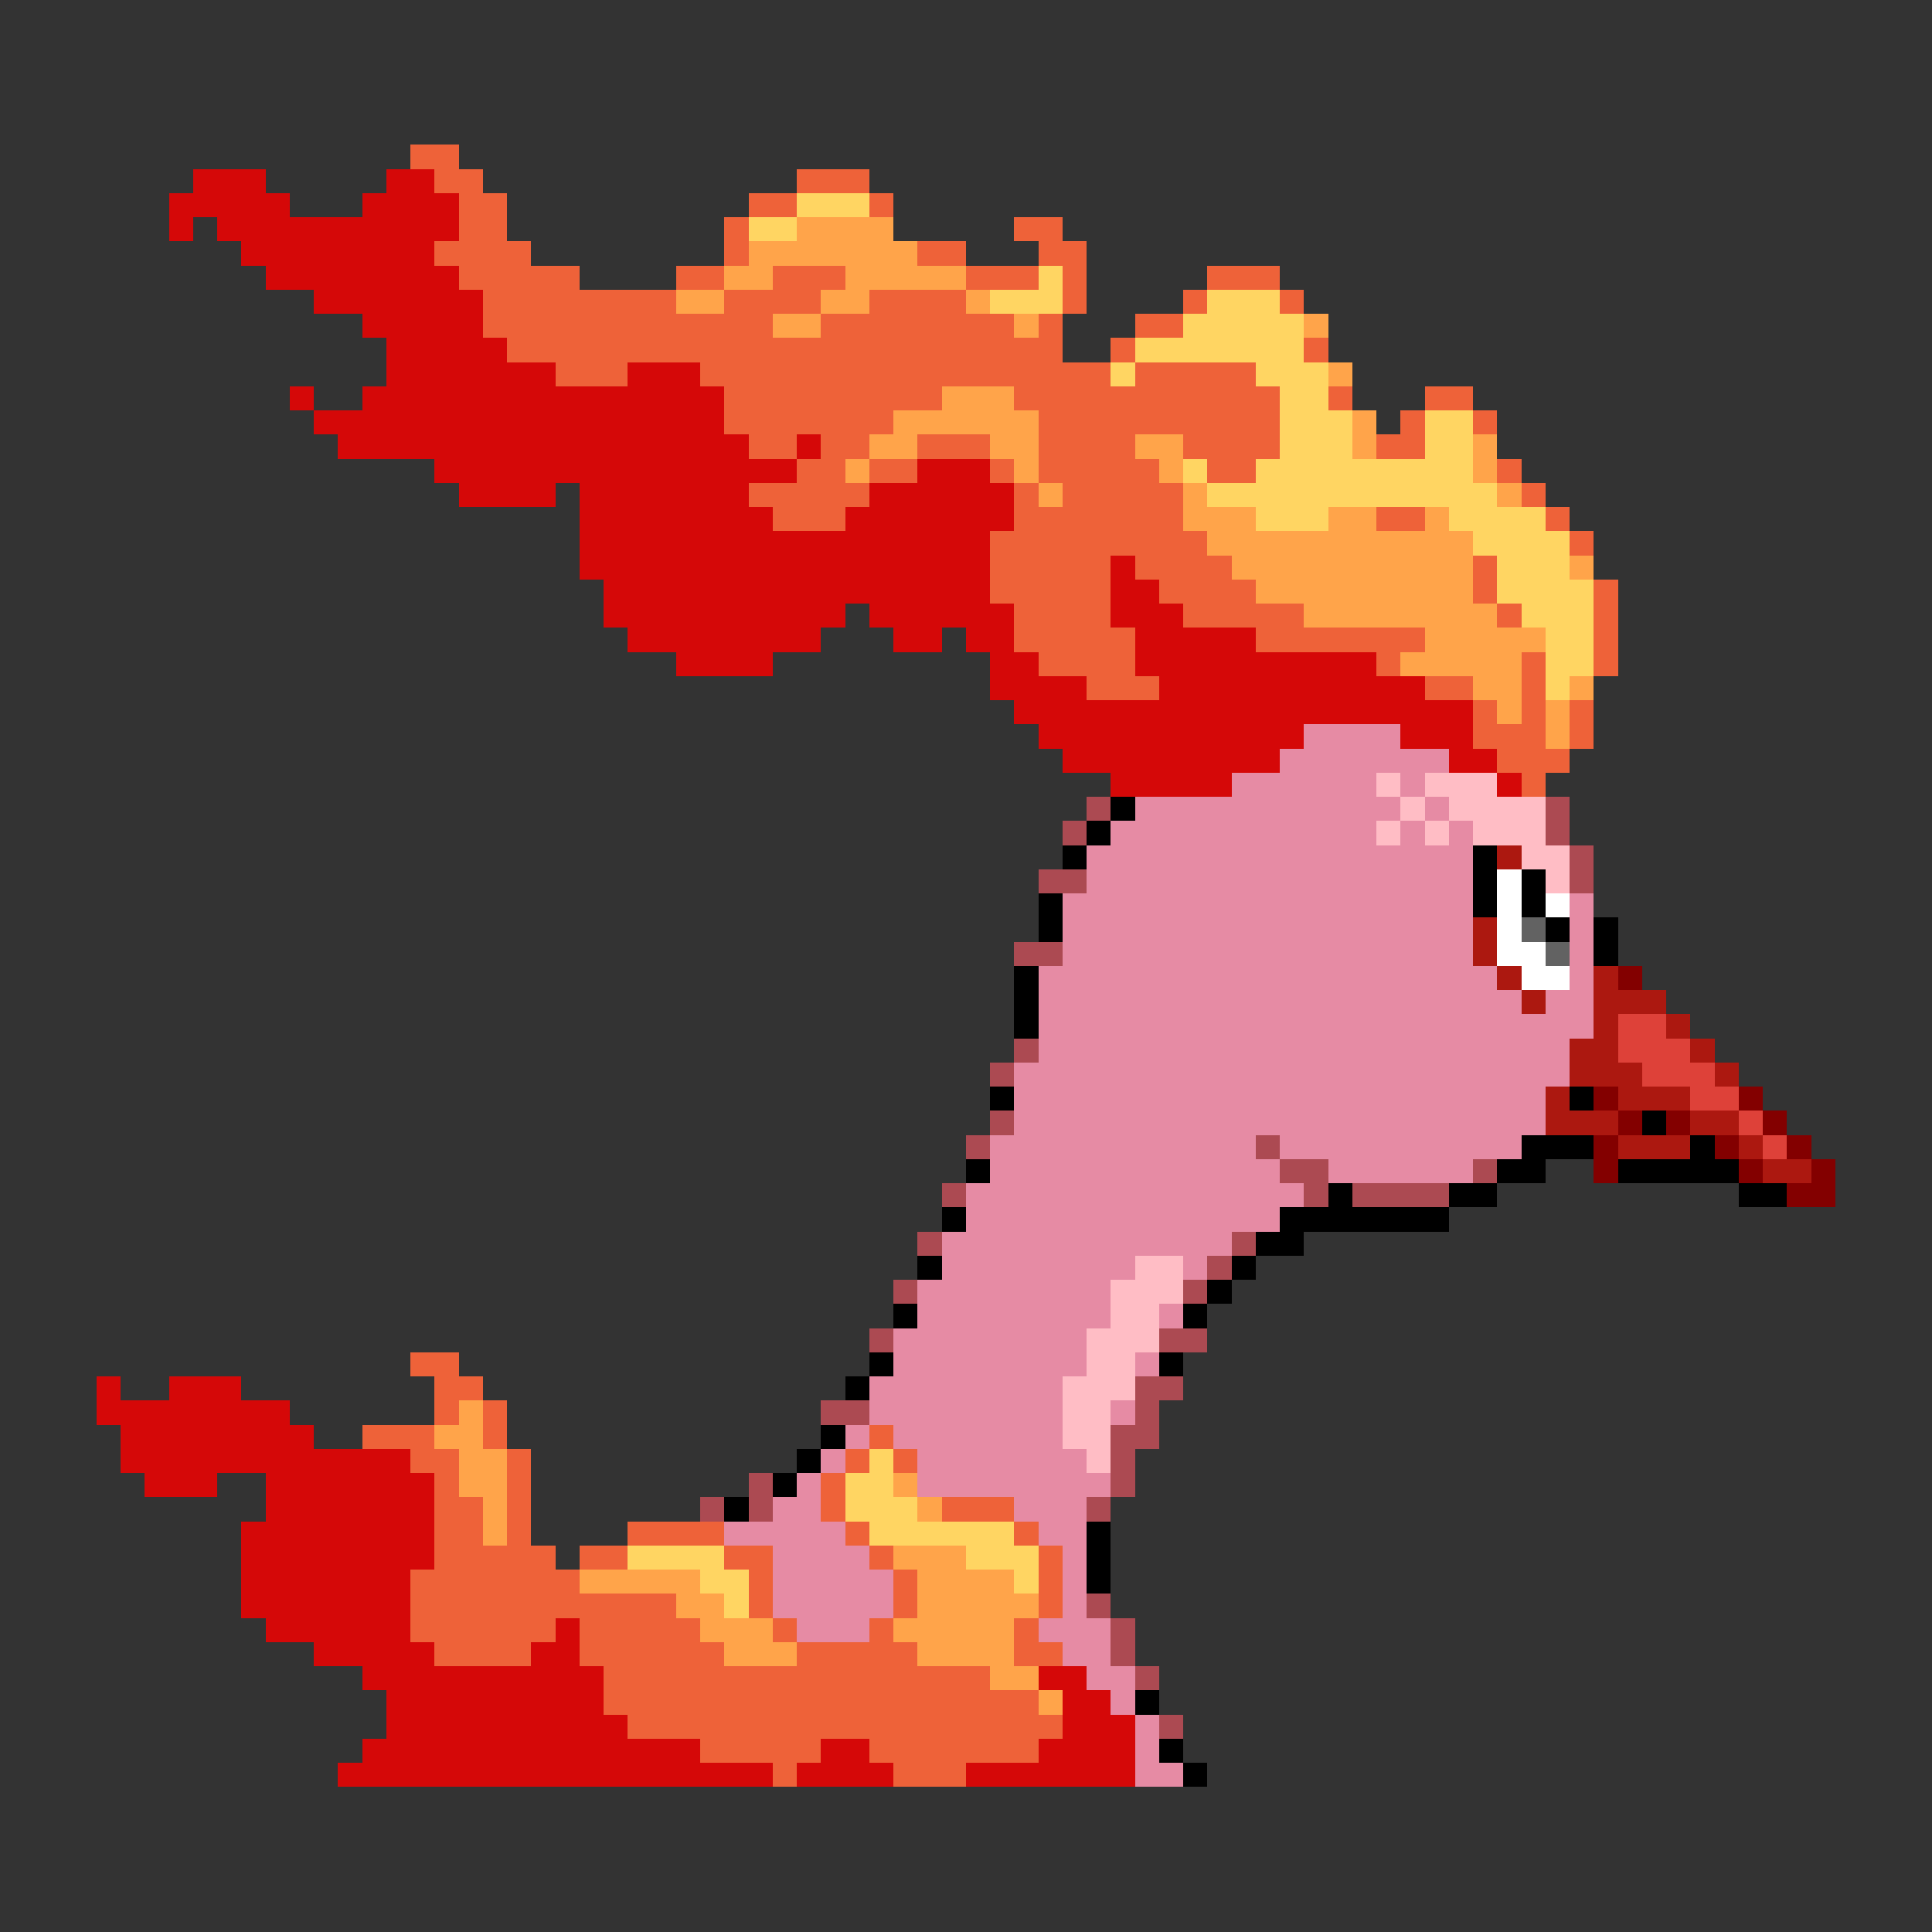 <svg xmlns="http://www.w3.org/2000/svg" viewBox="0 -0.5 80 80" shape-rendering="crispEdges">
<rect x="0" y="-0.5" width="80" height="80" fill="#333333" stroke="none"/>
<path stroke="#ee6239" d="M17 6h2M18 7h2M33 7h3M19 8h2M31 8h2M36 8h1M19 9h2M30 9h1M42 9h2M18 10h4M30 10h1M38 10h2M43 10h2M19 11h5M28 11h2M32 11h3M40 11h3M44 11h1M50 11h3M20 12h8M30 12h4M36 12h4M44 12h1M49 12h1M53 12h1M20 13h12M34 13h8M43 13h1M47 13h2M21 14h23M46 14h1M54 14h1M23 15h3M29 15h17M47 15h5M30 16h9M42 16h11M55 16h1M59 16h2M30 17h7M43 17h10M58 17h1M61 17h1M31 18h2M34 18h2M38 18h3M43 18h4M49 18h4M57 18h2M33 19h2M36 19h2M41 19h1M43 19h5M50 19h2M62 19h1M31 20h5M42 20h1M44 20h5M63 20h1M32 21h3M42 21h7M57 21h2M64 21h1M41 22h9M65 22h1M41 23h5M47 23h4M61 23h1M41 24h5M48 24h4M61 24h1M66 24h1M42 25h4M49 25h5M62 25h1M66 25h1M42 26h5M52 26h7M66 26h1M43 27h4M57 27h1M63 27h1M66 27h1M45 28h3M59 28h2M63 28h1M61 29h1M63 29h1M65 29h1M61 30h3M65 30h1M62 31h3M63 32h1M17 56h2M18 57h2M18 58h1M20 58h1M15 59h3M20 59h1M36 59h1M17 60h2M21 60h1M35 60h1M37 60h1M18 61h1M21 61h1M34 61h1M18 62h2M21 62h1M34 62h1M39 62h3M18 63h2M21 63h1M26 63h4M35 63h1M42 63h1M18 64h5M24 64h2M30 64h2M36 64h1M43 64h1M17 65h7M31 65h1M37 65h1M43 65h1M17 66h11M31 66h1M37 66h1M43 66h1M17 67h6M24 67h5M32 67h1M36 67h1M42 67h1M18 68h4M24 68h6M33 68h5M42 68h2M25 69h16M25 70h18M26 71h18M29 72h5M36 72h7M32 73h1M37 73h3" />
<path stroke="#d50808" d="M8 7h3M16 7h2M7 8h5M15 8h4M7 9h1M9 9h10M10 10h8M11 11h8M13 12h7M15 13h5M16 14h5M16 15h7M26 15h3M12 16h1M15 16h15M13 17h17M14 18h17M33 18h1M18 19h15M38 19h3M19 20h4M24 20h7M36 20h6M24 21h8M35 21h7M24 22h17M24 23h17M46 23h1M25 24h16M46 24h2M25 25h10M36 25h6M46 25h3M26 26h8M37 26h2M40 26h2M47 26h5M28 27h4M41 27h2M47 27h10M41 28h4M48 28h11M42 29h19M43 30h11M58 30h3M44 31h9M60 31h2M46 32h5M62 32h1M4 57h1M7 57h3M4 58h8M5 59h8M5 60h12M6 61h3M11 61h7M11 62h7M10 63h8M10 64h8M10 65h7M10 66h7M11 67h6M23 67h1M13 68h5M22 68h2M15 69h10M43 69h2M16 70h9M44 70h2M16 71h10M44 71h3M15 72h14M34 72h2M43 72h4M14 73h18M33 73h4M40 73h7" />
<path stroke="#ffd562" d="M33 8h3M31 9h2M43 11h1M41 12h3M50 12h3M49 13h5M47 14h7M46 15h1M52 15h3M53 16h2M53 17h3M59 17h2M53 18h3M59 18h2M49 19h1M52 19h9M50 20h12M52 21h3M60 21h4M61 22h4M62 23h3M62 24h4M63 25h3M64 26h2M64 27h2M64 28h1M36 60h1M35 61h2M35 62h3M36 63h6M26 64h4M40 64h3M29 65h2M42 65h1M30 66h1" />
<path stroke="#ffa44a" d="M33 9h4M31 10h7M30 11h2M35 11h5M28 12h2M34 12h2M40 12h1M32 13h2M42 13h1M54 13h1M55 15h1M39 16h3M37 17h6M56 17h1M36 18h2M41 18h2M47 18h2M56 18h1M61 18h1M35 19h1M42 19h1M48 19h1M61 19h1M43 20h1M49 20h1M62 20h1M49 21h3M55 21h2M59 21h1M50 22h11M51 23h10M65 23h1M52 24h9M54 25h8M59 26h5M58 27h5M61 28h2M65 28h1M62 29h1M64 29h1M64 30h1M19 58h1M18 59h2M19 60h2M19 61h2M37 61h1M20 62h1M38 62h1M20 63h1M37 64h3M24 65h5M38 65h4M28 66h2M38 66h5M29 67h3M37 67h5M30 68h3M38 68h4M41 69h2M43 70h1" />
<path stroke="#e68ba4" d="M54 30h4M53 31h7M51 32h6M58 32h1M47 33h11M59 33h1M46 34h11M58 34h1M60 34h1M45 35h16M45 36h16M44 37h17M65 37h1M44 38h17M65 38h1M44 39h17M65 39h1M43 40h19M65 40h1M43 41h20M64 41h2M43 42h23M43 43h22M42 44h23M42 45h22M42 46h22M41 47h11M53 47h10M41 48h12M55 48h6M40 49h14M40 50h13M39 51h12M39 52h8M49 52h1M38 53h8M38 54h8M48 54h1M37 55h8M37 56h8M47 56h1M36 57h8M36 58h8M46 58h1M35 59h1M37 59h7M34 60h1M38 60h7M33 61h1M38 61h8M32 62h2M42 62h3M30 63h5M43 63h2M32 64h4M44 64h1M32 65h5M44 65h1M32 66h5M44 66h1M33 67h3M43 67h3M44 68h2M45 69h2M46 70h1M47 71h1M47 72h1M47 73h2" />
<path stroke="#ffbdc5" d="M57 32h1M59 32h3M58 33h1M60 33h4M57 34h1M59 34h1M61 34h3M63 35h2M64 36h1M47 52h2M46 53h3M46 54h2M45 55h3M45 56h2M44 57h3M44 58h2M44 59h2M45 60h1" />
<path stroke="#ac4a52" d="M45 33h1M64 33h1M44 34h1M64 34h1M65 35h1M43 36h2M65 36h1M42 39h2M42 43h1M41 44h1M41 46h1M40 47h1M52 47h1M53 48h2M61 48h1M39 49h1M54 49h1M56 49h4M38 51h1M51 51h1M50 52h1M37 53h1M49 53h1M36 55h1M48 55h2M47 57h2M34 58h2M47 58h1M46 59h2M46 60h1M31 61h1M46 61h1M29 62h1M31 62h1M45 62h1M45 66h1M46 67h1M46 68h1M47 69h1M48 71h1" />
<path stroke="#000000" d="M46 33h1M45 34h1M44 35h1M61 35h1M61 36h1M63 36h1M43 37h1M61 37h1M63 37h1M43 38h1M64 38h1M66 38h1M66 39h1M42 40h1M42 41h1M42 42h1M41 45h1M65 45h1M68 46h1M63 47h3M70 47h1M40 48h1M62 48h2M67 48h5M55 49h1M60 49h2M72 49h2M39 50h1M53 50h7M52 51h2M38 52h1M51 52h1M50 53h1M37 54h1M49 54h1M36 56h1M48 56h1M35 57h1M34 59h1M33 60h1M32 61h1M30 62h1M45 63h1M45 64h1M45 65h1M47 70h1M48 72h1M49 73h1" />
<path stroke="#ac1810" d="M62 35h1M61 38h1M61 39h1M62 40h1M66 40h1M63 41h1M66 41h3M66 42h1M69 42h1M65 43h2M70 43h1M65 44h3M71 44h1M64 45h1M67 45h3M64 46h3M70 46h2M67 47h3M72 47h1M73 48h2" />
<path stroke="#ffffff" d="M62 36h1M62 37h1M64 37h1M62 38h1M62 39h2M63 40h2" />
<path stroke="#626262" d="M63 38h1M64 39h1" />
<path stroke="#830000" d="M67 40h1M66 45h1M72 45h1M67 46h1M69 46h1M73 46h1M66 47h1M71 47h1M74 47h1M66 48h1M72 48h1M75 48h1M74 49h2" />
<path stroke="#de4139" d="M67 42h2M67 43h3M68 44h3M70 45h2M72 46h1M73 47h1" />
</svg>